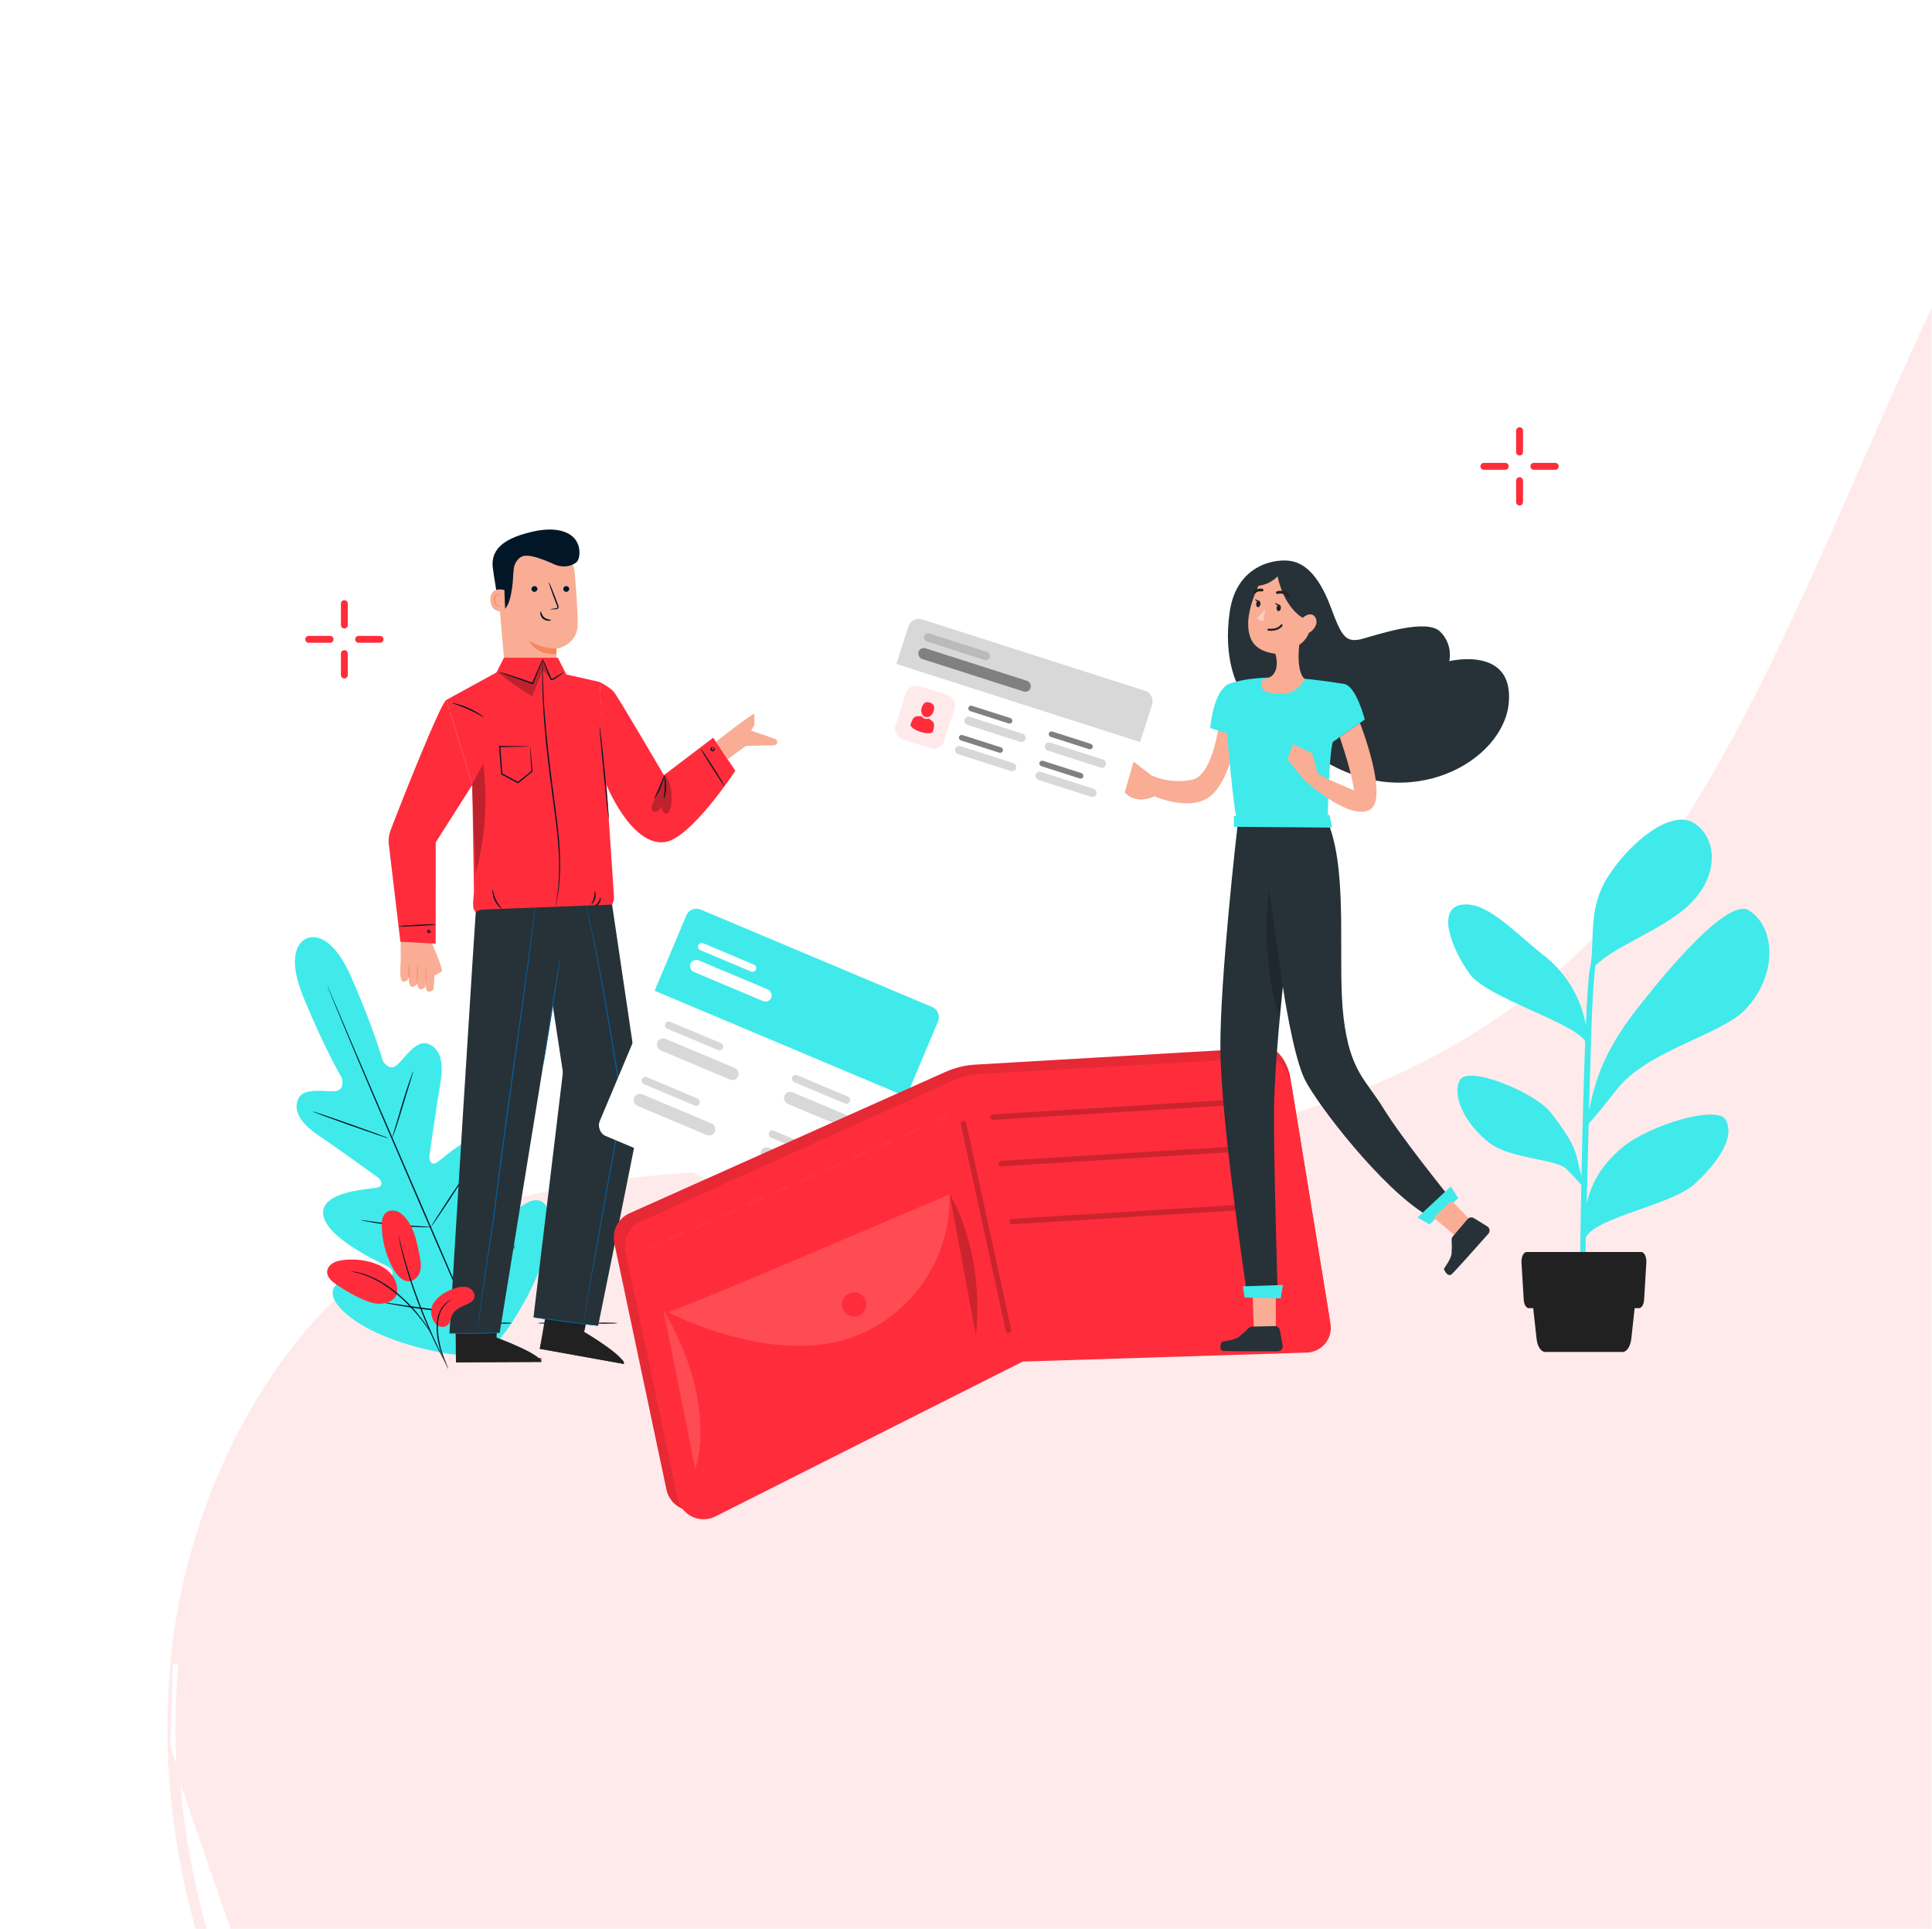 <svg width="701" height="700" viewBox="0 0 701 700" fill="none" xmlns="http://www.w3.org/2000/svg">
<mask id="mask0" mask-type="alpha" maskUnits="userSpaceOnUse" x="0" y="0" width="701" height="700">
<rect width="701" height="700" fill="#FBF3F6"/>
</mask>
<g mask="url(#mask0)">
<path d="M283.35 469.056C282.477 469.058 281.624 468.802 280.898 468.319C280.172 467.836 279.605 467.148 279.269 466.343C278.934 465.538 278.844 464.652 279.012 463.796C279.181 462.94 279.599 462.153 280.214 461.535C280.83 460.917 281.614 460.495 282.47 460.323C283.325 460.151 284.211 460.236 285.018 460.568C285.825 460.9 286.515 461.464 287.001 462.188C287.487 462.912 287.748 463.764 287.75 464.636C287.752 465.216 287.64 465.79 287.421 466.326C287.201 466.862 286.877 467.35 286.468 467.761C286.059 468.171 285.573 468.497 285.038 468.719C284.503 468.942 283.929 469.056 283.35 469.056Z" fill="#FAFAFA"/>
<path d="M897.656 -42.358C891.325 -43.197 879.954 -43.028 873.436 -42.914C869.685 -42.713 866.065 -42.355 862.546 -41.286C850.312 -37.742 838.572 -33.016 827.312 -26.83C781.983 -1.846 752.343 44.34 731.745 92.561C711.147 140.782 697.985 192.641 676.169 240.282C630.04 341.096 539.979 422.969 428.886 436.03C352.782 444.933 271.069 422.383 198.969 445.217C140.956 463.495 94.099 513.123 81.284 574.52C66.47 645.283 97.996 728.466 149.005 782.683C216.451 854.293 318.21 885.919 410.579 875.96C502.803 866.122 585.585 818.461 649.947 754.262C725.402 678.969 778.445 581.164 861.111 513.945C904.759 478.409 955.678 452.491 1001.79 420.213C1047.91 387.935 1090.85 347.141 1109.67 292.961C1133.83 223.715 1114.34 140.87 1071.21 76.111C1030.8 15.201 967.34 -33.965 897.656 -42.358Z" fill="#FFEAEB"/>
<path d="M62.293 603.631L62.293 603.626C66.877 552.263 91.084 496.759 131.115 463.437C144.027 452.688 158.632 444.256 174.884 438.978C201.621 430.274 231.875 426.836 264.018 425.04C278.958 424.205 294.315 423.725 309.921 423.237C311.105 423.2 312.291 423.162 313.478 423.125C330.31 422.596 347.419 422.027 364.61 420.965C433.378 416.718 503.379 404.603 561.958 355.842C564.273 353.914 566.574 351.999 568.743 349.93L568.748 349.925L568.754 349.92C592.014 329.104 611.446 300.532 629.052 268.07C645.794 237.199 660.868 202.842 676.009 168.331C676.79 166.551 677.571 164.772 678.352 162.992C694.282 126.703 710.385 90.436 728.665 58.116C746.943 25.797 767.415 -2.605 792.098 -23.152C818.206 -44.884 849.157 -57.879 887.183 -57.345L887.176 -56.845L887.184 -57.345C977.651 -56.038 1051.52 -14.424 1101.59 41.239C1151.66 96.891 1177.97 166.632 1173.28 224.248L1173.27 224.255L1172.86 224.215C1173.27 224.255 1173.27 224.256 1173.27 224.257L1173.27 224.261L1173.27 224.279L1173.27 224.345L1173.25 224.488L1173.24 224.608C1173.22 224.733 1173.21 224.892 1173.18 225.083C1173.17 225.244 1173.14 225.428 1173.12 225.634C1173.01 226.536 1172.84 227.868 1172.58 229.591C1172.08 233.038 1171.24 238.049 1169.93 244.316C1167.32 256.849 1162.81 274.405 1155.24 294.507C1140.12 334.707 1112.75 385.108 1063.79 425.861L1063.78 425.865C1060.9 428.269 1057.85 430.803 1054.82 433.061C1054.82 433.062 1054.82 433.062 1054.82 433.063L1054.52 432.662L62.293 603.631ZM62.293 603.631C61.505 613.573 60.99 623.563 61.303 633.668M62.293 603.631L61.303 633.668M61.303 633.668C62.885 689.187 82.296 745.79 115.974 791.846L61.303 633.668ZM1170.22 223.757L1170.22 223.764L1170.22 223.771C1170.22 223.77 1170.21 223.884 1170.18 224.136C1170.16 224.377 1170.12 224.729 1170.06 225.187C1169.95 226.102 1169.77 227.44 1169.51 229.163C1168.99 232.608 1168.14 237.588 1166.83 243.791C1164.2 256.198 1159.72 273.496 1152.28 293.19C1138.53 329.527 1111.8 381.679 1061.71 423.37C1058.82 425.779 1055.94 428.177 1052.93 430.418L1052.92 430.422C1021.39 454.553 993.19 472.993 965.844 490.719L965.426 490.99C933.939 511.396 903.976 530.815 872.424 557.08C835.376 587.919 801.118 623.865 764.792 670.548C715.923 732.957 670.265 781.559 625.332 818.962C580.111 856.605 534.491 883.454 489.747 898.995C438.957 916.66 387.108 920.125 335.984 909.491C287.127 899.291 249.05 887.03 215.91 870.413L215.908 870.412C174.675 849.945 142.743 823.612 118.358 790.21L118.358 790.21C84.928 744.472 65.818 688.931 64.242 633.619C64.06 623.711 64.298 613.724 65.214 603.971L65.214 603.968C70.093 549.378 96.159 496.487 133.058 465.772C146.314 454.737 160.649 446.767 175.934 441.699C213.87 429.275 259.062 427.789 306.988 426.214C308.042 426.179 309.098 426.144 310.155 426.109C310.155 426.109 310.155 426.109 310.156 426.109L311.213 426.077C353.844 424.78 397.733 423.444 440.653 414.566C489.953 404.588 530.154 386.003 563.771 358.02L563.777 358.015C566.084 356.094 568.407 354.161 570.6 352.069C593.51 331.535 612.845 303.283 630.266 271.507C647.568 239.949 662.999 204.882 678.174 170.399L678.495 169.671L678.037 169.469L678.495 169.67L678.821 168.928C694.785 132.592 711.025 95.627 729.486 62.533C748.073 29.213 768.892 -0.148 793.911 -20.974C821.583 -44.009 852.206 -54.972 887.069 -54.406L887.077 -54.906L887.069 -54.406C968.244 -53.173 1043.7 -18.599 1099.25 43.143C1147.75 97.009 1174.84 166.261 1170.22 223.757Z" fill="#FFEAEB" stroke="#FFEAEB"/>
<path d="M111.279 340.506C111.279 340.506 119.315 335.861 127.625 354.913C135.934 373.967 138.862 384.842 138.862 384.842C138.862 384.842 141.12 388.864 143.932 386.493C146.745 384.122 150.821 377.159 155.265 378.724C159.875 380.347 161.104 385.674 159.748 393.312C158.39 400.949 156.032 417.792 155.825 419.316C155.62 420.811 156.348 423.078 158.523 421.77C160.698 420.461 173.519 407.801 179.162 414.244C184.804 420.688 177.528 441.343 176.776 443.617C176.024 445.891 176.417 446.904 177.48 447.542C178.543 448.18 182.452 443.519 186.245 440.068C190.04 436.616 195.043 433.28 197.988 437.271C200.933 441.261 200.999 457.092 184.45 481.805L176.032 492.754L162.252 491.156C132.97 485.937 121.612 474.908 120.779 470.02C119.947 465.131 125.821 463.841 130.939 463.501C136.057 463.162 142.126 463.579 142.404 462.371C142.682 461.163 142.223 460.177 140.064 459.142C137.904 458.108 117.978 449.022 117.249 440.488C116.521 431.955 134.533 431.498 136.984 430.839C139.435 430.18 138.309 428.084 137.089 427.194C135.848 426.286 122.079 416.304 115.635 411.984C109.192 407.664 106.207 403.083 108.234 398.637C109.664 395.503 114.24 395.672 118.027 395.84C119.421 395.903 120.708 395.964 121.692 395.862C125.352 395.48 124.019 391.063 124.019 391.063C124.019 391.063 118.215 381.411 110.254 362.211C102.292 343.01 111.449 340.423 111.449 340.423L111.279 340.506Z" fill="#40EAEA"/>
<path d="M175.508 489.897C169.608 475.817 161.292 456.436 152.035 435.055C142.78 413.683 134.418 394.326 128.44 380.282C125.464 373.272 123.054 367.591 121.376 363.641C120.546 361.694 119.9 360.174 119.451 359.12C119.232 358.62 119.062 358.231 118.939 357.948C118.82 357.685 118.749 357.555 118.749 357.555C118.749 357.555 118.791 357.698 118.894 357.966C119.007 358.253 119.162 358.648 119.363 359.156C119.792 360.219 120.413 361.75 121.207 363.712C122.813 367.668 125.18 373.373 128.132 380.412C134.031 394.492 142.346 413.871 151.601 435.244C160.858 456.624 169.221 475.982 175.199 490.027" fill="#011727"/>
<path d="M149.955 388.693C149.924 388.683 149.779 389.007 149.543 389.605C149.304 390.201 148.986 391.074 148.603 392.156C147.843 394.322 146.871 397.34 145.861 400.691C144.883 403.99 143.998 406.972 143.314 409.279C143.008 410.298 142.746 411.164 142.532 411.878C142.345 412.49 142.257 412.835 142.287 412.846C142.317 412.857 142.465 412.533 142.706 411.937C142.943 411.341 143.263 410.467 143.634 409.381C144.373 407.207 145.305 404.177 146.314 400.827C147.314 397.537 148.22 394.562 148.921 392.261C149.233 391.242 149.498 390.376 149.716 389.665C149.899 389.05 149.986 388.704 149.955 388.693Z" fill="#011727"/>
<path d="M141.008 413.014C141.051 412.891 134.918 410.61 127.311 407.919C119.702 405.227 113.499 403.145 113.455 403.268C113.412 403.392 119.544 405.673 127.154 408.364C134.76 411.055 140.964 413.138 141.008 413.014Z" fill="#011727"/>
<path d="M156.701 445.199C156.702 445.167 156.34 445.126 155.687 445.083C154.931 445.038 154.008 444.983 152.92 444.919C150.585 444.779 147.361 444.577 143.812 444.224C140.26 443.88 137.057 443.459 134.74 443.138C133.66 442.989 132.743 442.864 131.994 442.761C131.344 442.677 130.982 442.646 130.977 442.678C130.971 442.711 131.322 442.803 131.963 442.943C132.603 443.083 133.533 443.268 134.687 443.468C136.996 443.874 140.203 444.349 143.766 444.695C147.327 445.049 150.564 445.199 152.907 445.254C154.078 445.276 155.027 445.283 155.683 445.266C156.338 445.255 156.7 445.232 156.701 445.199Z" fill="#011727"/>
<path d="M169.638 424.981C169.61 424.964 169.4 425.226 169.044 425.716C168.688 426.206 168.185 426.923 167.573 427.815C166.348 429.598 164.683 432.08 162.869 434.837C161.054 437.596 159.433 440.106 158.28 441.937C157.703 442.853 157.244 443.598 156.935 444.118C156.625 444.639 156.468 444.936 156.495 444.953C156.523 444.971 156.733 444.709 157.089 444.22C157.445 443.73 157.947 443.012 158.56 442.121C159.785 440.337 161.449 437.855 163.265 435.097C165.078 432.34 166.699 429.829 167.852 427.998C168.429 427.084 168.89 426.339 169.198 425.817C169.506 425.297 169.665 425.001 169.638 424.981Z" fill="#011727"/>
<path d="M187.101 451.635C187.074 451.617 186.809 451.956 186.353 452.583C185.853 453.294 185.218 454.193 184.46 455.267C182.878 457.544 180.721 460.709 178.361 464.221C176.002 467.733 173.888 470.927 172.377 473.252C171.669 474.36 171.077 475.287 170.609 476.021C170.199 476.679 169.986 477.053 170.014 477.071C170.04 477.089 170.306 476.75 170.762 476.123C171.263 475.413 171.898 474.513 172.655 473.439C174.237 471.162 176.394 467.997 178.754 464.484C181.114 460.973 183.227 457.779 184.738 455.453C185.445 454.346 186.038 453.419 186.506 452.686C186.915 452.027 187.129 451.653 187.101 451.635Z" fill="#011727"/>
<path d="M170.252 476.348C170.254 476.315 169.797 476.254 168.971 476.169C168.055 476.083 166.879 475.971 165.471 475.838C162.515 475.556 158.435 475.154 153.943 474.585C149.45 474.023 145.395 473.411 142.462 472.949C141.064 472.731 139.897 472.549 138.989 472.407C138.167 472.282 137.71 472.229 137.703 472.261C137.698 472.293 138.144 472.408 138.955 472.588C139.767 472.767 140.945 473.007 142.406 473.279C145.327 473.826 149.382 474.493 153.885 475.054C158.385 475.624 162.478 475.974 165.443 476.171C166.926 476.266 168.127 476.33 168.959 476.353C169.789 476.381 170.249 476.381 170.252 476.348Z" fill="#011727"/>
<path d="M182.631 336.575C182.631 336.461 181.561 336.368 180.242 336.368C178.923 336.368 177.854 336.461 177.854 336.575C177.854 336.69 178.923 336.782 180.242 336.782C181.561 336.782 182.631 336.69 182.631 336.575Z" fill="#011727"/>
<path d="M202.118 336.575C202.118 336.461 199.936 336.368 197.246 336.368C194.555 336.368 192.374 336.461 192.374 336.575C192.374 336.69 194.555 336.782 197.246 336.782C199.936 336.782 202.118 336.69 202.118 336.575Z" fill="#011727"/>
<path d="M221.604 336.575C221.604 336.461 219.424 336.368 216.733 336.368C214.042 336.368 211.862 336.461 211.862 336.575C211.862 336.69 214.042 336.782 216.733 336.782C219.424 336.782 221.604 336.69 221.604 336.575Z" fill="#011727"/>
<path d="M214.4 480.058C214.4 480.172 216.551 480.265 219.202 480.265C221.854 480.265 224.003 480.172 224.003 480.058C224.003 479.944 221.854 479.85 219.202 479.85C216.551 479.85 214.4 479.944 214.4 480.058Z" fill="#011727"/>
<path d="M195.196 480.058C195.196 480.172 197.346 480.265 199.997 480.265C202.65 480.265 204.799 480.172 204.799 480.058C204.799 479.944 202.65 479.85 199.997 479.85C197.346 479.85 195.196 479.944 195.196 480.058Z" fill="#011727"/>
<path d="M180.817 480.058C180.817 480.172 181.886 480.265 183.205 480.265C184.524 480.265 185.594 480.172 185.594 480.058C185.594 479.944 184.524 479.85 183.205 479.85C181.886 479.85 180.817 479.944 180.817 480.058Z" fill="#011727"/>
<path d="M145.358 344.601C145.358 344.601 145.42 339.301 145.644 339.26L156.533 341.682C156.647 342.372 158.021 351.065 157.785 351.91L145.536 355.308C145.536 355.308 145.358 344.909 145.358 344.601Z" fill="#F9AD95"/>
<path d="M145.346 354.501C145.324 354.49 145.307 354.405 145.292 354.261C145.167 353.075 145.243 347.897 145.875 347.676C146.583 347.427 148.352 347.832 148.475 348.516C148.596 349.197 148.181 355.025 148.181 355.025C148.181 355.025 148.057 355.943 146.514 356.165C145.559 356.303 145.346 354.501 145.346 354.501Z" fill="#F9AD95"/>
<path d="M148.451 356.363C148.431 356.352 148.412 356.267 148.398 356.123C148.273 354.937 148.348 349.759 148.98 349.539C149.688 349.29 151.458 349.695 151.58 350.378C151.702 351.059 151.287 356.887 151.287 356.887C151.287 356.887 151.163 357.806 149.619 358.028C148.665 358.165 148.451 356.363 148.451 356.363Z" fill="#F9AD95"/>
<path d="M151.49 357.293C151.469 357.281 151.452 357.196 151.436 357.053C151.311 355.867 151.387 350.689 152.018 350.468C152.726 350.219 154.496 350.624 154.618 351.306C154.741 351.988 154.325 357.816 154.325 357.816C154.325 357.816 154.202 358.734 152.657 358.957C151.703 359.095 151.49 357.293 151.49 357.293Z" fill="#F9AD95"/>
<path d="M154.512 358.167C154.492 358.156 154.473 358.071 154.458 357.928C154.333 356.742 154.41 351.563 155.042 351.342C155.749 351.094 157.519 351.499 157.64 352.181C157.763 352.863 157.347 358.691 157.347 358.691C157.347 358.691 157.224 359.609 155.679 359.832C154.726 359.969 154.512 358.167 154.512 358.167Z" fill="#F9AD95"/>
<path d="M148.498 350.03C148.408 350.037 148.299 351.166 148.255 352.549C148.21 353.934 148.246 355.051 148.335 355.044C148.424 355.036 148.533 353.908 148.577 352.523C148.623 351.139 148.586 350.022 148.498 350.03Z" fill="#F6865E"/>
<path d="M151.55 350.014C151.461 350.01 151.331 351.614 151.261 353.596C151.19 355.579 151.206 357.187 151.296 357.19C151.386 357.194 151.516 355.59 151.586 353.608C151.656 351.626 151.64 350.016 151.55 350.014Z" fill="#F6865E"/>
<path d="M154.398 357.447C154.406 357.447 154.415 357.433 154.425 357.404C154.416 357.172 154.41 356.896 154.408 356.593C154.39 356.876 154.373 357.125 154.359 357.323C154.371 357.404 154.383 357.447 154.398 357.447Z" fill="#F8A081"/>
<path d="M154.627 352.544C154.658 352.334 154.693 352.143 154.731 351.979C154.739 350.955 154.711 350.272 154.652 350.27C154.613 350.27 154.566 350.577 154.52 351.089C154.571 351.158 154.605 351.231 154.619 351.307C154.648 351.471 154.647 351.935 154.627 352.544Z" fill="#F79069"/>
<path d="M154.359 357.324C154.373 357.126 154.39 356.878 154.408 356.594C154.402 355.362 154.46 353.673 154.626 352.545C154.646 351.936 154.648 351.472 154.618 351.307C154.605 351.232 154.57 351.159 154.519 351.09C154.46 351.747 154.402 352.741 154.362 353.854C154.304 355.513 154.304 356.91 154.359 357.324Z" fill="#F79069"/>
<path d="M154.425 357.405C154.512 357.139 154.625 355.656 154.687 353.865C154.712 353.174 154.726 352.528 154.73 351.979C154.692 352.144 154.657 352.334 154.626 352.545C154.461 353.673 154.402 355.361 154.408 356.594C154.41 356.897 154.416 357.173 154.425 357.405Z" fill="#F79069"/>
<path d="M156.602 341.966C156.602 341.966 160.912 351.758 160.282 352.367C159.652 352.974 157.63 353.907 157.63 353.907L156.602 341.966Z" fill="#F9AD95"/>
<path d="M180.432 210.635L183.59 247.255L201.931 245.79C202.046 243.649 201.892 235.365 201.892 235.365C201.892 235.365 209.523 234.178 209.617 226.548C209.663 222.843 209.133 215.185 208.576 208.287C207.958 200.633 201.343 194.878 193.677 195.325C185.739 195.789 179.749 202.713 180.432 210.635Z" fill="#F9AD95"/>
<path d="M201.904 235.254C201.904 235.254 197.082 235.647 191.958 232.427C191.958 232.427 194.309 237.918 201.922 237.231L201.904 235.254Z" fill="#F6865E"/>
<path d="M206.543 213.632C206.564 214.208 206.093 214.7 205.493 214.732C204.894 214.764 204.39 214.325 204.37 213.749C204.349 213.174 204.82 212.682 205.419 212.65C206.019 212.617 206.523 213.057 206.543 213.632Z" fill="#011727"/>
<path d="M194.998 213.633C195.019 214.208 194.548 214.7 193.948 214.732C193.349 214.764 192.845 214.325 192.826 213.749C192.804 213.174 193.275 212.682 193.875 212.65C194.475 212.617 194.978 213.057 194.998 213.633Z" fill="#011727"/>
<path d="M199.674 221.046C199.669 220.979 200.398 220.853 201.58 220.702C201.879 220.671 202.162 220.612 202.213 220.407C202.283 220.192 202.158 219.868 202.013 219.52C201.731 218.795 201.436 218.036 201.127 217.24C199.897 213.994 199.007 211.325 199.139 211.277C199.269 211.228 200.373 213.82 201.603 217.067C201.898 217.867 202.181 218.63 202.451 219.36C202.564 219.7 202.759 220.086 202.606 220.535C202.525 220.759 202.306 220.921 202.114 220.973C201.921 221.031 201.753 221.035 201.605 221.044C200.416 221.107 199.679 221.113 199.674 221.046Z" fill="#011727"/>
<path d="M196.224 221.858C196.415 221.846 196.417 223.119 197.507 224.022C198.594 224.928 199.951 224.785 199.961 224.963C199.979 225.043 199.659 225.21 199.086 225.226C198.525 225.245 197.705 225.065 197.038 224.512C196.374 223.959 196.087 223.219 196.044 222.697C195.995 222.165 196.137 221.85 196.224 221.858Z" fill="#011727"/>
<path d="M178.795 205.916C179.229 209.624 180.24 214.312 180.533 218.102C180.56 218.451 180.595 218.82 180.806 219.1C181.349 219.821 182.642 221.378 183.302 220.762C184.909 219.265 185.538 215.073 185.858 212.9C186.178 210.726 186.124 208.513 186.422 206.336L186.443 206.182C186.655 204.655 187.455 203.273 188.661 202.314C188.944 202.125 189.24 201.951 189.558 201.839C191.799 201.049 195.537 202.509 197.77 203.322C198.923 203.743 200.038 204.261 201.157 204.769C203.718 205.931 206.753 205.757 209.032 204.108C210.391 203.126 210.511 200.014 209.915 198.045C208.309 192.731 201.623 190.901 193.05 192.931C184.54 194.947 177.925 198.293 178.795 205.916Z" fill="#011727"/>
<path d="M183.005 214.087C182.875 214.031 177.763 212.536 177.929 217.753C178.096 222.969 183.298 221.726 183.303 221.576C183.307 221.426 183.005 214.087 183.005 214.087Z" fill="#F9AD95"/>
<path d="M181.646 219.651C181.622 219.635 181.557 219.717 181.406 219.793C181.258 219.866 181.002 219.922 180.727 219.829C180.169 219.644 179.678 218.783 179.623 217.844C179.594 217.37 179.679 216.915 179.835 216.536C179.982 216.149 180.221 215.874 180.496 215.816C180.77 215.743 180.972 215.903 181.041 216.047C181.115 216.192 181.086 216.297 181.113 216.305C181.128 216.317 181.222 216.214 181.173 216C181.148 215.897 181.084 215.775 180.957 215.679C180.829 215.582 180.644 215.536 180.451 215.563C180.05 215.603 179.699 215.985 179.528 216.401C179.334 216.821 179.227 217.333 179.259 217.865C179.327 218.915 179.895 219.882 180.656 220.075C181.026 220.16 181.329 220.04 181.484 219.911C181.641 219.777 181.664 219.66 181.646 219.651Z" fill="#F6865E"/>
<path d="M195.851 489.377L196.38 486.921L225.423 493.096C225.423 493.096 226.675 493.931 226.349 494.859L195.851 489.377Z" fill="#212121"/>
<path d="M215.357 467.62L211.97 483.228C211.97 483.228 226.695 491.913 226.349 494.858L195.852 489.376L200.133 464.841L215.357 467.62Z" fill="#212121"/>
<path d="M180.671 469.339L180.168 485.301C180.168 485.301 196.224 491.173 196.418 494.133L165.432 494.269L165.196 469.364L180.671 469.339Z" fill="#212121"/>
<path d="M196.43 493.976H195.438V492.696H196.43V493.976Z" fill="#92455B"/>
<path d="M196.395 493.979C196.411 493.979 196.414 493.979 196.43 493.979C196.43 493.978 196.43 493.977 196.43 493.976C196.418 493.976 196.406 493.976 196.394 493.976C196.394 493.977 196.394 493.978 196.395 493.979Z" fill="#011727"/>
<path d="M165.432 494.269L196.418 494.133C196.426 494.08 196.43 494.029 196.43 493.979C196.414 493.979 196.411 493.979 196.395 493.979C196.407 494.031 196.415 494.082 196.418 494.133L165.432 494.269Z" fill="#011727"/>
<path d="M165.432 494.269L196.418 494.133C196.415 494.082 196.407 494.031 196.395 493.979C196.394 493.977 196.394 493.977 196.394 493.975C196.3 493.587 195.96 493.155 195.439 492.695C195.291 492.611 195.188 492.566 195.188 492.566L165.507 491.757L165.432 494.269Z" fill="#212121"/>
<path d="M217.027 481.008C217.027 481.008 232.91 403.089 232.924 401.529L204.55 386.528L193.562 477.971L217.027 481.008Z" fill="#263238"/>
<path d="M181.297 483.619L203.238 348.568V319.441L173.263 322.222C172.885 323.357 163.072 483.798 163.072 483.798L166.166 483.619H181.297Z" fill="#263238"/>
<path d="M220.486 317.38L232.924 401.529L205.116 394.785L193.781 320.115L220.486 317.38Z" fill="#263238"/>
<path d="M194.761 324.514C194.761 324.514 194.757 324.654 194.73 324.927C194.699 325.213 194.657 325.614 194.602 326.134C194.48 327.209 194.302 328.769 194.074 330.772C193.598 334.797 192.883 340.619 191.948 347.806C190.092 362.183 187.275 382.008 184.25 403.913C182.743 414.87 181.358 425.315 180.175 434.825C179.87 437.202 179.628 439.524 179.292 441.775C178.948 444.019 178.613 446.196 178.291 448.303C177.652 452.515 177.058 456.438 176.514 460.022C175.438 467.188 174.587 472.992 174.03 477.005C173.751 479.012 173.546 480.571 173.423 481.63C173.361 482.16 173.321 482.564 173.303 482.836C173.294 482.973 173.291 483.076 173.299 483.143C173.308 483.23 173.349 483.137 173.346 483.154L173.335 483.179L173.28 483.146C173.265 483.077 173.262 482.973 173.264 482.835C173.269 482.56 173.296 482.154 173.347 481.622C173.444 480.56 173.626 478.996 173.882 476.985C174.394 472.964 175.205 467.155 176.247 459.984C176.776 456.397 177.355 452.47 177.977 448.255C178.295 446.148 178.622 443.968 178.96 441.724C179.289 439.484 179.527 437.156 179.827 434.78C180.989 425.268 182.364 414.819 183.872 403.861C186.897 381.954 189.757 362.136 191.68 347.77C192.627 340.596 193.394 334.787 193.926 330.753C194.185 328.755 194.387 327.198 194.526 326.125C194.597 325.607 194.652 325.208 194.691 324.922C194.73 324.651 194.761 324.514 194.761 324.514Z" fill="#0360A3"/>
<path d="M211.486 480.285C211.486 480.285 211.497 480.149 211.538 479.885C211.583 479.608 211.645 479.22 211.727 478.718C211.905 477.678 212.163 476.17 212.493 474.236C213.178 470.331 214.164 464.707 215.381 457.763C217.858 443.848 221.275 424.648 225.049 403.441C225.326 402.135 225.422 400.811 225.283 399.506C225.117 398.204 224.9 396.888 224.708 395.594C224.307 393.002 223.912 390.447 223.523 387.936C222.733 382.92 221.954 378.081 221.185 373.478C219.654 364.27 218.176 355.993 216.856 349.059C215.532 342.125 214.372 336.531 213.49 332.684C213.072 330.755 212.695 329.269 212.461 328.257C212.346 327.762 212.258 327.378 212.194 327.105C212.137 326.845 212.116 326.71 212.116 326.71C212.116 326.71 212.161 326.839 212.232 327.095C212.304 327.367 212.404 327.747 212.536 328.238C212.794 329.245 213.196 330.726 213.634 332.651C214.562 336.49 215.763 342.078 217.121 349.008C218.475 355.938 219.982 364.212 221.532 373.419C222.31 378.023 223.097 382.861 223.893 387.879C224.283 390.389 224.68 392.944 225.083 395.537C225.277 396.838 225.492 398.13 225.663 399.467C225.806 400.809 225.705 402.189 225.424 403.518C221.607 424.713 218.151 443.903 215.647 457.812C214.38 464.746 213.352 470.362 212.64 474.261C212.278 476.19 211.997 477.694 211.804 478.732C211.706 479.229 211.63 479.616 211.576 479.892C211.523 480.154 211.486 480.285 211.486 480.285Z" fill="#0360A3"/>
<path d="M203.238 347.615C203.343 347.631 202.046 356.356 200.343 367.1C198.64 377.847 197.175 386.543 197.071 386.527C196.967 386.511 198.263 377.788 199.966 367.04C201.669 356.297 203.134 347.599 203.238 347.615Z" fill="#0360A3"/>
<path d="M181.56 483.375C181.562 483.402 181.306 483.445 180.841 483.501C180.376 483.557 179.703 483.621 178.869 483.685C177.202 483.816 174.894 483.939 172.342 483.982C169.79 484.023 167.479 483.977 165.808 483.902C164.973 483.864 164.298 483.823 163.832 483.782C163.365 483.741 163.108 483.708 163.109 483.68C163.111 483.626 164.145 483.625 165.815 483.632C167.485 483.638 169.79 483.641 172.336 483.6C174.882 483.557 177.185 483.477 178.854 483.416C180.523 483.355 181.556 483.321 181.56 483.375Z" fill="#0360A3"/>
<path d="M217.027 481.008C217.023 481.034 216.692 481.016 216.096 480.961C215.423 480.889 214.578 480.8 213.573 480.692C211.446 480.45 208.511 480.09 205.272 479.668C202.032 479.247 199.101 478.845 196.983 478.538C195.984 478.386 195.145 478.258 194.476 478.157C193.885 478.059 193.561 477.994 193.562 477.971C193.565 477.941 193.898 477.957 194.494 478.009C195.092 478.062 195.953 478.151 197.017 478.271C199.145 478.509 202.081 478.868 205.321 479.29C208.56 479.711 211.491 480.115 213.609 480.425C214.607 480.58 215.447 480.71 216.115 480.813C216.706 480.914 217.031 480.982 217.027 481.008Z" fill="#0360A3"/>
<path d="M258.788 267.638L240.897 281.243C240.897 281.243 224.25 252.855 222.78 251.09C221.309 249.326 217.57 247.436 217.57 247.436L219.637 283.834C219.637 283.834 228.641 306.811 240.996 305.563C250.457 304.608 266.811 279.646 266.811 279.646L258.788 267.638Z" fill="#FF2D3B"/>
<path d="M241.279 280.952L241.305 280.933C241.28 280.893 241.255 280.854 241.229 280.814L241.279 280.952Z" fill="#CECDCC"/>
<path d="M241.79 295.196C241.972 295.196 242.151 295.153 242.315 295.056C242.714 294.818 242.899 294.347 243.038 293.902C244.384 289.605 243.73 284.726 241.305 280.933L241.28 280.952L241.388 281.247C239.864 284.7 238.339 288.154 236.815 291.607C236.458 292.417 236.131 293.451 236.725 294.106C236.974 294.379 237.328 294.5 237.696 294.5C238.061 294.5 238.438 294.382 238.74 294.176C239.344 293.762 239.714 293.091 240.061 292.445C240.1 293.141 240.148 293.871 240.523 294.459C240.796 294.886 241.303 295.196 241.79 295.196Z" fill="#BF222C"/>
<path d="M254.287 271.715C254.174 271.788 256.009 274.86 258.383 278.578C260.759 282.297 262.775 285.253 262.889 285.18C263.001 285.109 261.168 282.036 258.792 278.317C256.418 274.6 254.401 271.644 254.287 271.715Z" fill="#011727"/>
<path d="M258.841 271.217C258.889 271.175 258.658 270.939 258.249 271.092C258.064 271.167 257.839 271.338 257.771 271.652C257.697 271.974 257.908 272.33 258.204 272.475C258.492 272.636 258.905 272.608 259.128 272.365C259.348 272.131 259.361 271.849 259.318 271.654C259.212 271.229 258.886 271.174 258.88 271.237C258.846 271.299 258.995 271.435 258.978 271.694C258.97 271.967 258.751 272.218 258.43 272.046C258.106 271.879 258.188 271.557 258.409 271.395C258.613 271.234 258.809 271.28 258.841 271.217Z" fill="#011727"/>
<path d="M240.874 289.867C240.99 289.909 241.658 288.02 241.688 285.577C241.733 283.133 241.124 281.226 241.008 281.263C240.866 281.295 241.249 283.199 241.202 285.57C241.175 287.939 240.733 289.832 240.874 289.867Z" fill="#011727"/>
<path d="M237.408 289.745C237.516 289.813 238.689 288.083 239.702 285.723C240.723 283.365 241.173 281.325 241.051 281.293C240.915 281.254 240.262 283.208 239.256 285.531C238.258 287.857 237.286 289.673 237.408 289.745Z" fill="#011727"/>
<path d="M180.141 243.977L182.846 238.63H202.408L205.483 244.702L217.57 247.436L222.776 325.378C222.809 326.365 222.57 327.343 222.085 328.204L174.561 330.03L172.627 330.82C170.921 329.77 171.985 325.427 171.965 323.387L171.356 284.786L161.953 253.942L180.141 243.977Z" fill="#FF2D3B"/>
<path d="M193.076 252.594C194.371 249.47 195.666 246.347 196.961 243.224C197.894 244.157 198.827 245.09 199.76 246.024C198.534 243.819 197.556 241.477 196.85 239.055C195.739 242.007 194.627 244.958 193.514 247.91C189.126 246.502 184.739 245.094 180.35 243.685C184.348 246.985 188.608 249.966 193.076 252.594ZM200.159 246.72L200.418 246.68C200.199 246.462 199.979 246.243 199.76 246.024C199.891 246.257 200.023 246.489 200.159 246.72Z" fill="#BF222C"/>
<path d="M145.272 341.709L158.081 342.371L158.108 305.611L171.356 284.785L161.954 253.942C160.016 254.705 145.423 291.35 141.707 301.299C141.171 302.736 140.936 304.262 141.015 305.794L145.272 341.709Z" fill="#FF2D3B"/>
<path d="M217.57 263.525C217.436 263.538 218.071 271.075 218.989 280.358C219.905 289.644 220.757 297.159 220.891 297.145C221.024 297.133 220.388 289.596 219.47 280.31C218.554 271.027 217.703 263.511 217.57 263.525Z" fill="#011727"/>
<path d="M196.86 239.08C196.735 239.131 197.778 241.937 199.189 245.345C199.277 245.558 199.365 245.768 199.451 245.976C199.543 246.187 199.64 246.43 199.877 246.625C200.123 246.841 200.524 246.802 200.726 246.68C200.951 246.565 201.099 246.446 201.271 246.339C201.89 245.919 202.477 245.522 203.03 245.148C204.023 244.457 204.619 244.002 204.583 243.946C204.547 243.89 203.885 244.242 202.845 244.859C202.274 245.206 201.669 245.574 201.029 245.962C200.681 246.179 200.33 246.436 200.172 246.252C199.962 246.076 199.823 245.565 199.637 245.16C198.227 241.751 196.983 239.029 196.86 239.08Z" fill="#011727"/>
<path d="M181.302 243.854C181.28 243.917 182.423 244.373 184.288 245.058C186.154 245.742 188.742 246.656 191.609 247.637C192.146 247.82 192.672 248 193.176 248.171L193.39 248.243L193.475 248.036C194.486 245.594 195.356 243.432 195.96 241.874C196.565 240.316 196.903 239.363 196.846 239.34C196.791 239.317 196.35 240.227 195.668 241.752C194.985 243.277 194.059 245.417 193.033 247.851L193.331 247.717C192.829 247.544 192.302 247.363 191.767 247.179C188.899 246.197 186.294 245.335 184.4 244.733C182.506 244.131 181.323 243.791 181.302 243.854Z" fill="#011727"/>
<path d="M163.965 255.045C163.928 255.187 166.682 255.933 169.874 257.363C173.077 258.777 175.475 260.323 175.555 260.199C175.59 260.147 175.034 259.694 174.061 259.063C173.089 258.432 171.69 257.641 170.073 256.92C168.453 256.201 166.929 255.693 165.81 255.393C164.69 255.093 163.98 254.984 163.965 255.045Z" fill="#011727"/>
<path d="M196.859 239.079C196.851 239.079 196.842 239.158 196.832 239.312C196.824 239.495 196.813 239.719 196.801 239.996C196.782 240.598 196.748 241.486 196.736 242.629C196.711 244.915 196.725 248.226 196.885 252.314C197.178 260.49 198.2 271.754 199.831 284.122C200.625 290.312 201.497 296.19 202.086 301.556C202.681 306.922 202.941 311.78 202.861 315.858C202.805 319.938 202.434 323.227 202.101 325.483C201.962 326.617 201.781 327.486 201.693 328.081C201.652 328.354 201.618 328.577 201.59 328.758C201.57 328.911 201.563 328.991 201.572 328.992C201.58 328.994 201.602 328.917 201.639 328.768C201.68 328.589 201.728 328.37 201.789 328.1C201.907 327.509 202.12 326.644 202.287 325.513C202.679 323.259 203.104 319.962 203.204 315.866C203.328 311.771 203.102 306.889 202.531 301.509C201.965 296.126 201.105 290.245 200.312 284.06C198.682 271.699 197.608 260.459 197.228 252.298C197.024 248.218 196.958 244.913 196.925 242.629C196.914 241.517 196.906 240.638 196.899 239.998C196.892 239.721 196.886 239.495 196.881 239.312C196.875 239.159 196.867 239.079 196.859 239.079Z" fill="#011727"/>
<path d="M144.578 336.083C144.585 336.217 147.625 336.176 151.367 335.993C155.111 335.809 158.139 335.552 158.132 335.418C158.126 335.285 155.086 335.325 151.343 335.508C147.601 335.692 144.571 335.949 144.578 336.083Z" fill="#011727"/>
<path d="M155.941 337.514C155.899 337.568 155.964 337.696 155.901 337.862C155.828 338.042 155.697 338.129 155.525 337.996C155.357 337.856 155.414 337.709 155.576 337.6C155.724 337.503 155.864 337.539 155.907 337.486C155.96 337.452 155.823 337.222 155.475 337.272C155.318 337.3 155.112 337.395 155.005 337.64C154.893 337.889 155.007 338.211 155.22 338.373C155.423 338.547 155.763 338.59 155.983 338.428C156.199 338.271 156.248 338.05 156.243 337.89C156.218 337.54 155.964 337.454 155.941 337.514Z" fill="#011727"/>
<path d="M171.394 287.186L171.356 284.786L171.27 284.504L171.356 284.786L171.301 284.873C171.332 285.643 171.363 286.414 171.394 287.186Z" fill="#CECDCC"/>
<path d="M172.59 316.91C176.067 304 177.008 290.412 175.345 277.145C173.986 279.598 172.629 282.051 171.271 284.505L171.357 284.786L171.394 287.186C171.793 297.094 172.191 307.002 172.59 316.91Z" fill="#BF222C"/>
<path d="M171.302 284.873L171.356 284.786L171.27 284.504C171.236 284.566 171.202 284.627 171.168 284.689L171.3 284.851C171.301 284.858 171.301 284.866 171.302 284.873Z" fill="#053D66"/>
<path d="M192.366 270.834C192.382 270.817 192.12 270.801 191.612 270.784C191.03 270.77 190.29 270.751 189.384 270.728C187.454 270.689 184.661 270.644 181.301 270.623L181.074 270.622L181.09 270.85C181.307 273.791 181.557 277.2 181.825 280.833L181.834 280.966L181.953 281.028C182.11 281.111 182.28 281.2 182.45 281.29C184.331 282.279 186.148 283.234 187.86 284.134L187.997 284.206L188.116 284.109C189.941 282.617 191.63 281.235 193.138 280.003L193.219 279.936L193.21 279.835C192.975 277.136 192.778 274.886 192.634 273.223C192.562 272.501 192.502 271.907 192.454 271.432C192.41 271.026 192.38 270.819 192.366 270.834C192.353 270.849 192.356 271.085 192.37 271.514C192.392 272.003 192.419 272.613 192.452 273.355C192.544 274.991 192.668 277.206 192.817 279.864L192.89 279.696C191.369 280.912 189.665 282.275 187.823 283.747L188.078 283.722C186.368 282.817 184.555 281.857 182.676 280.862C182.506 280.772 182.336 280.682 182.18 280.599L182.308 280.795C182.018 277.165 181.747 273.758 181.512 270.818L181.301 271.045C184.571 271.025 187.311 270.979 189.255 270.94C190.178 270.917 190.934 270.899 191.528 270.884C192.059 270.867 192.351 270.851 192.366 270.834Z" fill="#011727"/>
<path d="M215.865 328.592C215.874 328.726 216.868 328.545 217.509 327.582C218.16 326.625 217.953 325.636 217.827 325.678C217.686 325.684 217.659 326.514 217.106 327.31C216.577 328.121 215.819 328.461 215.865 328.592Z" fill="#011727"/>
<path d="M214.626 328.078C214.709 328.172 215.61 327.313 215.967 325.873C216.338 324.435 215.952 323.251 215.834 323.294C215.693 323.319 215.839 324.443 215.497 325.754C215.175 327.07 214.513 327.989 214.626 328.078Z" fill="#011727"/>
<path d="M178.755 322.72C178.634 322.7 178.519 324.591 179.496 326.644C180.454 328.706 181.985 329.822 182.046 329.717C182.149 329.611 180.839 328.391 179.935 326.437C179.006 324.495 178.903 322.707 178.755 322.72Z" fill="#011727"/>
<path d="M259.785 269.131C259.785 269.131 271.672 259.716 273.701 258.982V261.287V263.131L272.523 265.09C272.523 265.09 280.915 267.922 281.52 268.253C282.196 268.623 282.424 270.435 280.384 270.435C278.705 270.435 270.657 270.623 270.657 270.623L264.02 275.47L259.785 269.131Z" fill="#F9AD95"/>
<g filter="url(#filter0_d)">
<rect x="250.566" y="328.462" width="99.094" height="89.093" rx="4" transform="rotate(22.829 250.566 328.462)" fill="white"/>
<path d="M249.014 332.149C249.872 330.112 252.217 329.157 254.253 330.014L338.211 365.356C340.247 366.213 341.203 368.559 340.346 370.595L328.847 397.911L237.516 359.464L249.014 332.149Z" fill="#40EAEA"/>
<rect x="253.875" y="341.691" width="22.728" height="2.727" rx="1.364" transform="rotate(22.829 253.875 341.691)" fill="white"/>
<rect x="241.883" y="370.18" width="22.728" height="2.727" rx="1.364" transform="rotate(22.829 241.883 370.18)" fill="#D8D8D8"/>
<rect x="287.968" y="389.579" width="22.728" height="2.727" rx="1.364" transform="rotate(22.829 287.968 389.579)" fill="#D8D8D8"/>
<rect x="233.417" y="390.29" width="22.728" height="2.727" rx="1.364" transform="rotate(22.829 233.417 390.29)" fill="#D8D8D8"/>
<rect x="279.502" y="409.689" width="22.728" height="2.727" rx="1.364" transform="rotate(22.829 279.502 409.689)" fill="#D8D8D8"/>
<rect x="251.406" y="347.557" width="31.819" height="4.546" rx="2.273" transform="rotate(22.829 251.406 347.557)" fill="white"/>
<rect x="239.413" y="376.045" width="31.819" height="4.546" rx="2.273" transform="rotate(22.829 239.413 376.045)" fill="#D8D8D8"/>
<rect x="285.498" y="395.445" width="31.819" height="4.546" rx="2.273" transform="rotate(22.829 285.498 395.445)" fill="#D8D8D8"/>
<rect x="230.948" y="396.155" width="31.819" height="4.546" rx="2.273" transform="rotate(22.829 230.948 396.155)" fill="#D8D8D8"/>
<rect x="277.033" y="415.555" width="31.819" height="4.546" rx="2.273" transform="rotate(22.829 277.033 415.555)" fill="#D8D8D8"/>
</g>
<path d="M459.501 380.108L353.915 386.265C350.185 386.484 346.525 387.374 343.111 388.891L228.424 440.191C226.412 441.076 224.764 442.624 223.756 444.577C222.747 446.531 222.439 448.771 222.884 450.923L241.834 540.545C242.154 541.988 242.801 543.339 243.723 544.494C244.646 545.649 245.82 546.578 247.157 547.21C248.493 547.842 249.956 548.159 251.435 548.139C252.913 548.118 254.367 547.76 255.685 547.091L368.884 490.579L473.414 487.08C474.7 487.046 475.964 486.738 477.122 486.177C478.28 485.616 479.306 484.814 480.13 483.826C480.954 482.838 481.558 481.685 481.902 480.446C482.246 479.206 482.322 477.907 482.125 476.635L468.14 390.82C467.412 386.388 464.046 379.975 459.501 380.108Z" fill="#FF2D3B"/>
<path opacity="0.1" d="M459.501 380.108L353.915 386.265C350.185 386.484 346.525 387.374 343.111 388.891L228.424 440.191C226.412 441.076 224.764 442.624 223.756 444.577C222.747 446.531 222.439 448.771 222.884 450.923L241.834 540.545C242.154 541.988 242.801 543.339 243.723 544.494C244.646 545.649 245.82 546.578 247.157 547.21C248.493 547.842 249.956 548.159 251.435 548.139C252.913 548.118 254.367 547.76 255.685 547.091L368.884 490.579L473.414 487.08C474.7 487.046 475.964 486.738 477.122 486.177C478.28 485.616 479.306 484.814 480.13 483.826C480.954 482.838 481.558 481.685 481.902 480.446C482.246 479.206 482.322 477.907 482.125 476.635L468.14 390.82C467.412 386.388 464.046 379.975 459.501 380.108Z" fill="black"/>
<path d="M460.189 383.751L356.049 389.62C352.357 389.822 348.735 390.709 345.368 392.236L232.364 443.249C230.373 444.149 228.75 445.7 227.761 447.648C226.772 449.596 226.478 451.823 226.926 453.96L245.876 543.623C246.182 545.057 246.812 546.403 247.718 547.555C248.624 548.708 249.783 549.638 251.105 550.273C252.426 550.908 253.876 551.232 255.342 551.219C256.809 551.206 258.253 550.858 259.563 550.2L371.09 494.005L474.183 490.743C475.46 490.702 476.713 490.39 477.859 489.827C479.005 489.264 480.017 488.463 480.829 487.477C481.641 486.492 482.233 485.344 482.566 484.111C482.899 482.879 482.966 481.589 482.761 480.329L468.735 394.524C468.007 390.05 464.682 383.628 460.189 383.751Z" fill="#FF2D3B"/>
<path opacity="0.2" d="M360.286 405.318L449.641 399.818" stroke="black" stroke-width="2" stroke-linecap="round" stroke-linejoin="round"/>
<path opacity="0.2" d="M349.585 407.625L365.909 482.606" stroke="black" stroke-width="2" stroke-linecap="round" stroke-linejoin="round"/>
<path opacity="0.2" d="M240.746 475.321L252.258 532.993C252.258 532.993 261.082 510.113 240.746 475.321Z" fill="#FFC4B4"/>
<path opacity="0.2" d="M242.255 475.998C242.655 477.024 344.507 433.316 344.507 433.316C344.783 443.226 342.305 453.018 337.349 461.603C332.394 470.189 325.154 477.232 316.435 481.949C285.778 499.135 242.255 475.998 242.255 475.998Z" fill="#FFC4B4"/>
<path d="M309.909 477.702C312.345 477.702 314.321 475.726 314.321 473.29C314.321 470.853 312.345 468.878 309.909 468.878C307.472 468.878 305.497 470.853 305.497 473.29C305.497 475.726 307.472 477.702 309.909 477.702Z" fill="#FF2D3B"/>
<path opacity="0.2" d="M344.558 433.316C344.558 433.316 357.188 452.328 354.13 484.709L344.558 433.316Z" fill="black"/>
<g opacity="0.2">
<path opacity="0.2" d="M235.872 452.667L238.222 451.631" stroke="#FFC4B4" stroke-linecap="round" stroke-linejoin="round"/>
<path opacity="0.2" d="M243.096 449.475L338.206 407.43" stroke="#FFC4B4" stroke-linecap="round" stroke-linejoin="round" stroke-dasharray="5.2 5.2"/>
<path opacity="0.2" d="M340.647 406.353L342.987 405.316" stroke="#FFC4B4" stroke-linecap="round" stroke-linejoin="round"/>
</g>
<path opacity="0.2" d="M363.282 422.174L452.637 416.664" stroke="black" stroke-width="2" stroke-linecap="round" stroke-linejoin="round"/>
<path opacity="0.2" d="M367.304 443.198L456.659 437.688" stroke="black" stroke-width="2" stroke-linecap="round" stroke-linejoin="round"/>
<g filter="url(#filter1_d)">
<rect x="330.8" y="223.519" width="92.863" height="53.743" rx="4" transform="rotate(17.76 330.8 223.519)" fill="white"/>
</g>
<path d="M329.58 227.328C330.254 225.224 332.505 224.065 334.609 224.739L415.428 250.625C417.532 251.299 418.691 253.551 418.017 255.655L413.669 269.228L325.232 240.901L329.58 227.328Z" fill="#D8D8D8"/>
<path d="M328.656 251.522C329.33 249.418 331.581 248.259 333.685 248.933L343.754 252.158C345.858 252.832 347.017 255.084 346.343 257.188L342.597 268.883C341.923 270.987 339.672 272.146 337.568 271.472L327.499 268.247C325.395 267.573 324.236 265.321 324.91 263.217L328.656 251.522Z" fill="#FFEAEB"/>
<path d="M335.72 260.105C336.9 260.483 338.229 259.626 338.688 258.192C339.148 256.757 339.206 255.494 337.384 254.91C335.561 254.326 334.875 255.389 334.415 256.823C333.956 258.258 334.54 259.727 335.72 260.105Z" fill="#FF2D3B"/>
<path d="M330.414 262.778C330.441 262.691 330.421 262.753 330.414 262.778V262.778Z" fill="#FF2D3B"/>
<path d="M338.463 265.432C338.472 265.409 338.516 265.268 338.463 265.432V265.432Z" fill="#FF2D3B"/>
<path d="M338.513 265.257C339.274 262.746 339.176 261.929 336.826 260.679C336.826 260.679 336.331 261.015 335.512 260.752C334.693 260.49 334.486 259.93 334.486 259.93C331.875 259.585 331.304 260.176 330.479 262.594C330.412 262.792 330.407 262.802 330.414 262.779C330.4 262.822 330.374 262.902 330.33 263.041C330.33 263.041 330.54 264.43 333.981 265.532C337.422 266.635 338.4 265.626 338.4 265.626C338.429 265.537 338.449 265.474 338.463 265.432C338.457 265.446 338.465 265.418 338.513 265.257Z" fill="#FF2D3B"/>
<rect x="335.753" y="229.364" width="25.073" height="3.042" rx="1.521" transform="rotate(17.76 335.753 229.364)" fill="#BABABA"/>
<rect x="351.677" y="255.761" width="16.715" height="2.028" rx="1.014" transform="rotate(17.76 351.677 255.761)" fill="#808080"/>
<rect x="348.273" y="266.383" width="16.715" height="2.028" rx="1.014" transform="rotate(17.76 348.273 266.383)" fill="#808080"/>
<rect x="380.861" y="265.107" width="16.715" height="2.028" rx="1.014" transform="rotate(17.76 380.861 265.107)" fill="#808080"/>
<rect x="377.458" y="275.73" width="16.715" height="2.028" rx="1.014" transform="rotate(17.76 377.458 275.73)" fill="#808080"/>
<rect x="350.439" y="259.623" width="23.216" height="3.042" rx="1.521" transform="rotate(17.76 350.439 259.623)" fill="#D8D8D8"/>
<rect x="347.036" y="270.246" width="23.216" height="3.042" rx="1.521" transform="rotate(17.76 347.036 270.246)" fill="#D8D8D8"/>
<rect x="379.623" y="268.971" width="23.216" height="3.042" rx="1.521" transform="rotate(17.76 379.623 268.971)" fill="#D8D8D8"/>
<rect x="376.221" y="279.594" width="23.216" height="3.042" rx="1.521" transform="rotate(17.76 376.221 279.594)" fill="#D8D8D8"/>
<rect x="333.892" y="234.605" width="42.717" height="4.056" rx="2.028" transform="rotate(17.76 333.892 234.605)" fill="#808080"/>
<path d="M442.79 259.319C442.79 259.319 440.756 280.984 432.705 282.851C427.719 283.928 422.521 283.408 417.847 281.365L411.3 276.332L408.105 287.475C408.105 287.475 411.597 292.221 418.887 288.933C418.887 288.933 431.888 294.654 439.075 288.933C446.263 283.213 448.566 267.519 448.566 267.519L442.79 259.319Z" fill="#F9AD95"/>
<path d="M449.262 248.826C449.262 248.826 443.644 239.252 446.198 221.896C448.752 204.54 463.303 202.395 468.921 203.649C474.54 204.902 479.136 210.298 482.962 220.568C486.788 230.839 488.2 233.513 494.58 231.712C500.959 229.91 517.935 224.283 522.661 229.288C524.021 230.655 525.023 232.336 525.578 234.183C526.134 236.029 526.226 237.984 525.847 239.874C525.847 239.874 549.462 234.135 547.419 255.197C545.376 276.258 511.295 295.917 478.876 275.107C446.458 254.296 449.262 248.826 449.262 248.826Z" fill="#263238"/>
<path d="M449.002 299.799C449.002 299.799 442.586 354.988 442.799 380.869C443.013 406.75 452.206 467.742 452.206 467.742H463.545C463.545 467.742 462.05 418.971 462.263 402.283C462.477 385.596 465.467 357.987 465.467 357.987C465.467 357.987 469.098 382.8 473.379 391.567C477.66 400.333 501.405 431.359 517.879 440.988L525.577 433.922C525.577 433.922 508.463 412.749 502.046 402.265C495.629 391.78 489.862 388.809 487.503 369.307C485.145 349.806 489.221 318.613 482.377 299.79L449.002 299.799Z" fill="#263238"/>
<path opacity="0.2" d="M465.467 357.986L460.536 323.005C460.536 323.005 456.645 344.029 464.306 369.706L465.467 357.986Z" fill="black"/>
<path d="M454.537 470.834L454.918 481.671L462.523 482.302L462.904 481.29V470.072L454.537 470.834Z" fill="#F9AD95"/>
<path d="M450.925 466.711L451.621 470.77L464.678 471.085L465.504 466.21L450.925 466.711Z" fill="#40EAEA"/>
<path d="M514.304 441.74L526.404 430.467L529.069 434.711L518.678 444.22L514.304 441.74Z" fill="#40EAEA"/>
<path d="M520.136 441.741L528.122 448.464L533.248 442.437L526.692 435.658L520.136 441.741Z" fill="#F9AD95"/>
<path d="M534.799 441.972L539.628 444.944C539.848 445.08 540.036 445.262 540.178 445.477C540.32 445.693 540.414 445.937 540.452 446.193C540.49 446.449 540.472 446.709 540.398 446.957C540.325 447.205 540.198 447.434 540.027 447.628C536.526 451.584 527.584 461.631 526.692 462.337C525.587 463.266 524.25 461.706 523.906 460.313C523.906 460.313 526.441 456.951 526.692 454.797C526.798 453.133 526.798 451.464 526.692 449.801C526.673 449.384 526.812 448.976 527.082 448.659L532.478 442.325C532.756 441.995 533.145 441.778 533.572 441.713C533.999 441.648 534.435 441.74 534.799 441.972Z" fill="#263238"/>
<path d="M464.381 482.6L465.384 488.172C465.43 488.426 465.42 488.688 465.354 488.939C465.288 489.189 465.168 489.422 465.003 489.621C464.837 489.82 464.63 489.981 464.396 490.091C464.162 490.202 463.907 490.26 463.648 490.261C458.364 490.261 444.917 490.317 443.793 490.131C442.391 489.899 442.642 487.893 443.468 486.723C443.468 486.723 447.657 486.37 449.412 485.098C450.717 484.074 451.958 482.97 453.126 481.792C453.425 481.5 453.823 481.33 454.241 481.318L462.552 481.123C462.983 481.108 463.406 481.248 463.742 481.52C464.079 481.791 464.305 482.175 464.381 482.6Z" fill="#263238"/>
<path d="M483.593 269.191L495.183 261.056C495.183 261.056 492.1 248.724 487.531 248.111C482.962 247.498 460.285 243.18 445.863 248.111C445.863 248.111 440.681 249.587 439.084 264.139L445.25 266.107C445.25 266.107 447.46 293.354 448.825 297.551H481.736C481.736 297.551 482.107 274.122 483.593 269.191Z" fill="#40EAEA"/>
<path d="M486.092 267.437C486.092 267.437 490.484 279.973 491.264 286.715C491.264 286.715 480.826 282.555 478.133 280.651L476.09 273.315L469.181 269.944L467.129 275.516L472.896 282.666C472.896 282.666 488.617 297.376 496.585 294.014C504.553 290.652 493.437 262.311 493.437 262.311L486.092 267.437Z" fill="#F9AD95"/>
<path d="M456.608 212.544C456.608 212.544 452.587 220.568 452.894 227.096C453.2 233.624 456.497 236.289 462.765 237.209C462.765 237.209 465.439 245.566 458.419 246.412C457.88 246.477 457.695 248.603 457.732 248.947C457.918 250.303 459.264 251.045 460.518 251.361C461.838 251.654 463.186 251.803 464.539 251.807C465.959 251.856 467.372 251.581 468.67 251.004C469.968 250.426 471.118 249.561 472.033 248.473C472.181 248.297 473.593 246.495 473.593 246.495C473.593 246.495 470.24 244.833 471.42 233.949C473.02 232.908 474.248 231.386 474.93 229.603C475.571 229.263 476.137 228.799 476.596 228.238C477.055 227.677 477.398 227.03 477.605 226.335C478.106 224.162 476.184 221.153 472.673 224.162C472.673 224.162 466.062 220.818 463.554 209.108C461.695 211.008 459.246 212.219 456.608 212.544Z" fill="#F9AD95"/>
<path d="M458.493 225.314L459.059 221.023L456.022 224.385C456.336 224.719 456.721 224.976 457.15 225.137C457.578 225.298 458.037 225.358 458.493 225.314Z" fill="#FBCCBB"/>
<path d="M460.258 228.453C460.258 228.453 463.462 228.945 465.003 226.893" stroke="#222221" stroke-width="0.75" stroke-linecap="round" stroke-linejoin="round"/>
<path d="M463.461 215.014C464.188 214.808 464.958 214.801 465.689 214.996C466.419 215.19 467.084 215.579 467.612 216.12" stroke="#222221" stroke-linecap="round" stroke-linejoin="round"/>
<path d="M457.917 214.087C457.917 214.087 456.06 213.799 455.233 214.848" stroke="#222221" stroke-linecap="round" stroke-linejoin="round"/>
<path d="M464.751 220.661C464.668 221.302 464.25 221.785 463.823 221.729C463.396 221.674 463.108 221.107 463.191 220.457C463.275 219.807 463.693 219.333 464.12 219.389C464.547 219.445 464.835 220.011 464.751 220.661Z" fill="#222221"/>
<path d="M457.339 219.224C457.422 218.578 457.14 218.009 456.708 217.953C456.275 217.897 455.857 218.375 455.773 219.021C455.689 219.667 455.972 220.236 456.404 220.292C456.836 220.348 457.255 219.87 457.339 219.224Z" fill="#222221"/>
<path d="M464.13 219.389L462.663 218.748C462.682 218.909 462.743 219.061 462.84 219.191C462.936 219.321 463.065 219.423 463.213 219.488C463.362 219.553 463.524 219.578 463.685 219.56C463.846 219.543 463.999 219.484 464.13 219.389Z" fill="#222221"/>
<path d="M456.849 218.015L455.382 217.374C455.401 217.535 455.462 217.687 455.559 217.817C455.655 217.947 455.784 218.049 455.932 218.114C456.08 218.179 456.243 218.204 456.404 218.186C456.565 218.169 456.718 218.11 456.849 218.015Z" fill="#222221"/>
<path d="M447.675 296.102V299.975L483.334 300.272L482.378 295.666L447.675 296.102Z" fill="#40EAEA"/>
<path d="M586.376 395.598C597.434 381.148 623.757 375.774 632.86 366.659C644.772 354.707 644.72 336.774 634.569 330.3C625.764 324.681 596.553 362.671 593.277 366.943C581.948 381.562 578.672 392.399 576.548 402.9C576.794 393.979 577.027 385.77 577.222 379.451C577.83 358.825 578.594 352.183 578.957 350.15C580.252 349.14 581.624 347.987 582.453 347.366C589.522 342.096 605.19 335.816 613.023 328.164C624.469 316.977 622.618 303.562 614.59 298.603C606.213 293.424 591.374 305.712 583.514 317.922C575.655 330.132 579.009 341.837 576.807 351.898C576.341 353.892 575.862 361.44 575.422 371.916C573.558 361.593 567.848 352.362 559.444 346.084C548.606 337.435 539.245 326.895 530.311 328.254C521.376 329.614 526.232 343.559 533.25 353.348C539.543 362.062 570.605 370.763 575.176 377.768C574.632 392.011 574.153 409.944 573.816 426.699C571.369 418.05 573.052 417.325 563.018 404.04C557.061 396.167 532.59 386.43 529.689 391.869C526.789 397.307 531.204 407.51 540.436 414.67C547.881 420.445 564.338 420.432 568.236 424.019C569.129 424.847 572.12 428.059 573.752 429.91C573.35 450.342 573.182 468.379 573.376 474.542L574.982 474.607C574.904 473.014 575.085 462.617 575.409 448.853C579.423 441.538 606.484 437.2 614.784 429.638C623.511 421.675 629.778 412.378 626.036 406.15C622.916 400.971 598.353 408.015 588.292 416.612C581.637 422.348 577.571 428.46 575.707 436.669C575.927 427.295 576.199 417.247 576.445 407.73C578.491 405.412 583.061 399.935 586.376 395.598Z" fill="#40EAEA"/>
<path d="M588.733 490.519H560.688C559.147 490.519 557.826 488.525 557.528 485.754L555.534 467.627H593.874L591.893 485.754C591.569 488.525 590.261 490.519 588.733 490.519Z" fill="#212121"/>
<path d="M594.676 474.632H554.731C553.773 474.632 552.97 473.337 552.867 471.551L552.051 458.136C551.921 456.078 552.789 454.252 553.915 454.252H595.505C596.618 454.252 597.486 456.052 597.356 458.136L596.541 471.551C596.45 473.312 595.634 474.632 594.676 474.632Z" fill="#212121"/>
<path d="M124.948 219.007V226.776" stroke="#FF2D3B" stroke-width="2.5" stroke-linecap="round" stroke-linejoin="round"/>
<path d="M124.948 237.135V244.904" stroke="#FF2D3B" stroke-width="2.5" stroke-linecap="round" stroke-linejoin="round"/>
<path d="M112 231.955H119.769" stroke="#FF2D3B" stroke-width="2.5" stroke-linecap="round" stroke-linejoin="round"/>
<path d="M130.127 231.955H137.896" stroke="#FF2D3B" stroke-width="2.5" stroke-linecap="round" stroke-linejoin="round"/>
<path d="M551.356 156.252V164.021" stroke="#FF2D3B" stroke-width="2.5" stroke-linecap="round" stroke-linejoin="round"/>
<path d="M551.356 174.38V182.149" stroke="#FF2D3B" stroke-width="2.5" stroke-linecap="round" stroke-linejoin="round"/>
<path d="M538.408 169.2H546.177" stroke="#FF2D3B" stroke-width="2.5" stroke-linecap="round" stroke-linejoin="round"/>
<path d="M556.535 169.2H564.304" stroke="#FF2D3B" stroke-width="2.5" stroke-linecap="round" stroke-linejoin="round"/>
<path d="M143.942 469.595C144.592 466.851 143.483 463.887 141.543 461.839C139.603 459.792 136.937 458.564 134.212 457.837C131.016 456.986 127.655 456.765 124.376 457.191C123.085 457.359 121.776 457.639 120.674 458.333C119.574 459.027 118.708 460.207 118.688 461.508C118.659 463.431 120.355 464.89 121.942 465.978C124.737 467.895 127.684 469.59 130.746 471.045C133.209 472.215 135.876 473.25 138.589 472.971C141.301 472.693 143.611 471.398 144.02 469.213" fill="#FF2D3B"/>
<path d="M149.845 464.479C150.833 463.98 151.641 463.099 152.093 462.191C152.176 462.024 152.248 461.855 152.306 461.687C152.684 460.597 152.739 459.448 152.646 458.292C152.571 457.346 152.396 456.395 152.22 455.467C151.544 451.898 150.814 448.209 149.197 445.002C148.681 443.977 148.073 443.001 147.348 442.094C146.452 440.975 145.353 439.963 144.005 439.478C142.921 439.088 141.655 439.096 140.643 439.606C140.395 439.732 140.162 439.888 139.951 440.075C138.682 441.201 138.497 443.094 138.527 444.791C138.618 449.777 139.838 454.739 142.071 459.199C142.083 459.223 142.096 459.248 142.108 459.272C143.145 461.329 144.482 463.35 146.499 464.462C147.678 465.095 148.853 464.98 149.845 464.479Z" fill="#FF2D3B"/>
<path d="M157.553 472.443C159.359 469.949 162.154 468.332 165.093 467.412C166.672 466.917 168.412 466.586 169.956 467.179C171.5 467.773 172.66 469.604 171.997 471.12C171.602 472.022 170.699 472.585 169.815 473.018C167.679 474.066 165.134 474.882 164.082 477.015C163.483 478.233 163.45 479.771 162.473 480.713C161.518 481.636 159.903 481.612 158.788 480.893C157.67 480.175 157.006 478.907 156.704 477.615C156.704 477.615 155.732 474.956 157.553 472.443Z" fill="#FF2D3B"/>
<path d="M162.648 496.703C162.677 496.691 162.549 496.322 162.295 495.666C162.007 494.925 161.646 493.995 161.216 492.889C160.777 491.714 160.271 490.306 159.851 488.707C159.433 487.113 159.129 485.308 158.949 483.414C158.797 481.517 158.859 479.693 159.196 478.088C159.525 476.48 160.162 475.116 160.913 474.135C161.655 473.147 162.443 472.501 163.012 472.102C163.599 471.726 163.92 471.503 163.907 471.475C163.893 471.448 163.544 471.618 162.916 471.956C162.309 472.316 161.465 472.942 160.661 473.943C159.848 474.935 159.155 476.345 158.793 477.998C158.422 479.651 158.349 481.521 158.503 483.451C158.685 485.379 159.004 487.196 159.452 488.814C159.901 490.431 160.442 491.839 160.921 493.006C161.404 494.172 161.831 495.099 162.134 495.734C162.437 496.371 162.621 496.716 162.648 496.703Z" fill="#011727"/>
<path d="M161.803 494.576C161.816 494.568 161.746 494.408 161.602 494.112C161.43 493.774 161.214 493.35 160.949 492.826C160.381 491.712 159.566 490.096 158.619 488.07C156.703 484.029 154.265 478.348 151.872 471.958C149.484 465.563 147.619 459.667 146.454 455.35C146.15 454.274 145.897 453.294 145.688 452.433C145.47 451.57 145.28 450.829 145.15 450.217C145.016 449.648 144.907 449.183 144.82 448.814C144.739 448.495 144.69 448.329 144.674 448.332C144.658 448.334 144.679 448.506 144.731 448.833C144.796 449.206 144.879 449.676 144.98 450.253C145.084 450.872 145.248 451.621 145.444 452.489C145.629 453.361 145.863 454.347 146.146 455.431C147.237 459.779 149.059 465.705 151.452 472.115C153.85 478.517 156.34 484.194 158.334 488.207C159.319 490.221 160.18 491.818 160.795 492.91C161.09 493.417 161.331 493.828 161.522 494.156C161.693 494.438 161.789 494.583 161.803 494.576Z" fill="#011727"/>
<path d="M156.45 483.906C156.478 483.891 156.233 483.416 155.763 482.567C155.277 481.727 154.528 480.539 153.513 479.133C152.485 477.737 151.21 476.108 149.649 474.425C148.114 472.722 146.297 470.962 144.263 469.267C140.219 465.831 135.916 463.523 132.625 462.411C131.819 462.082 131.038 461.946 130.373 461.76C130.038 461.68 129.73 461.587 129.439 461.536C129.152 461.497 128.885 461.461 128.637 461.427C127.674 461.298 127.143 461.242 127.14 461.273C127.119 461.394 129.283 461.533 132.519 462.709C135.745 463.887 139.964 466.204 143.975 469.611C145.993 471.292 147.805 473.029 149.347 474.705C150.912 476.361 152.203 477.96 153.258 479.322C154.3 480.695 155.085 481.851 155.613 482.657C156.125 483.474 156.423 483.921 156.45 483.906Z" fill="#011727"/>
</g>
<defs>
<filter id="filter0_d" x="212" y="324.462" width="133.898" height="128.561" filterUnits="userSpaceOnUse" color-interpolation-filters="sRGB">
<feFlood flood-opacity="0" result="BackgroundImageFix"/>
<feColorMatrix in="SourceAlpha" type="matrix" values="0 0 0 0 0 0 0 0 0 0 0 0 0 0 0 0 0 0 127 0"/>
<feOffset/>
<feGaussianBlur stdDeviation="2"/>
<feColorMatrix type="matrix" values="0 0 0 0 0 0 0 0 0 0 0 0 0 0 0 0 0 0 0.25 0"/>
<feBlend mode="normal" in2="BackgroundImageFix" result="effect1_dropShadow"/>
<feBlend mode="normal" in="SourceGraphic" in2="effect1_dropShadow" result="shape"/>
</filter>
<filter id="filter1_d" x="310.406" y="219.519" width="112.831" height="87.509" filterUnits="userSpaceOnUse" color-interpolation-filters="sRGB">
<feFlood flood-opacity="0" result="BackgroundImageFix"/>
<feColorMatrix in="SourceAlpha" type="matrix" values="0 0 0 0 0 0 0 0 0 0 0 0 0 0 0 0 0 0 127 0"/>
<feOffset/>
<feGaussianBlur stdDeviation="2"/>
<feColorMatrix type="matrix" values="0 0 0 0 0 0 0 0 0 0 0 0 0 0 0 0 0 0 0.2 0"/>
<feBlend mode="normal" in2="BackgroundImageFix" result="effect1_dropShadow"/>
<feBlend mode="normal" in="SourceGraphic" in2="effect1_dropShadow" result="shape"/>
</filter>
</defs>
</svg>
